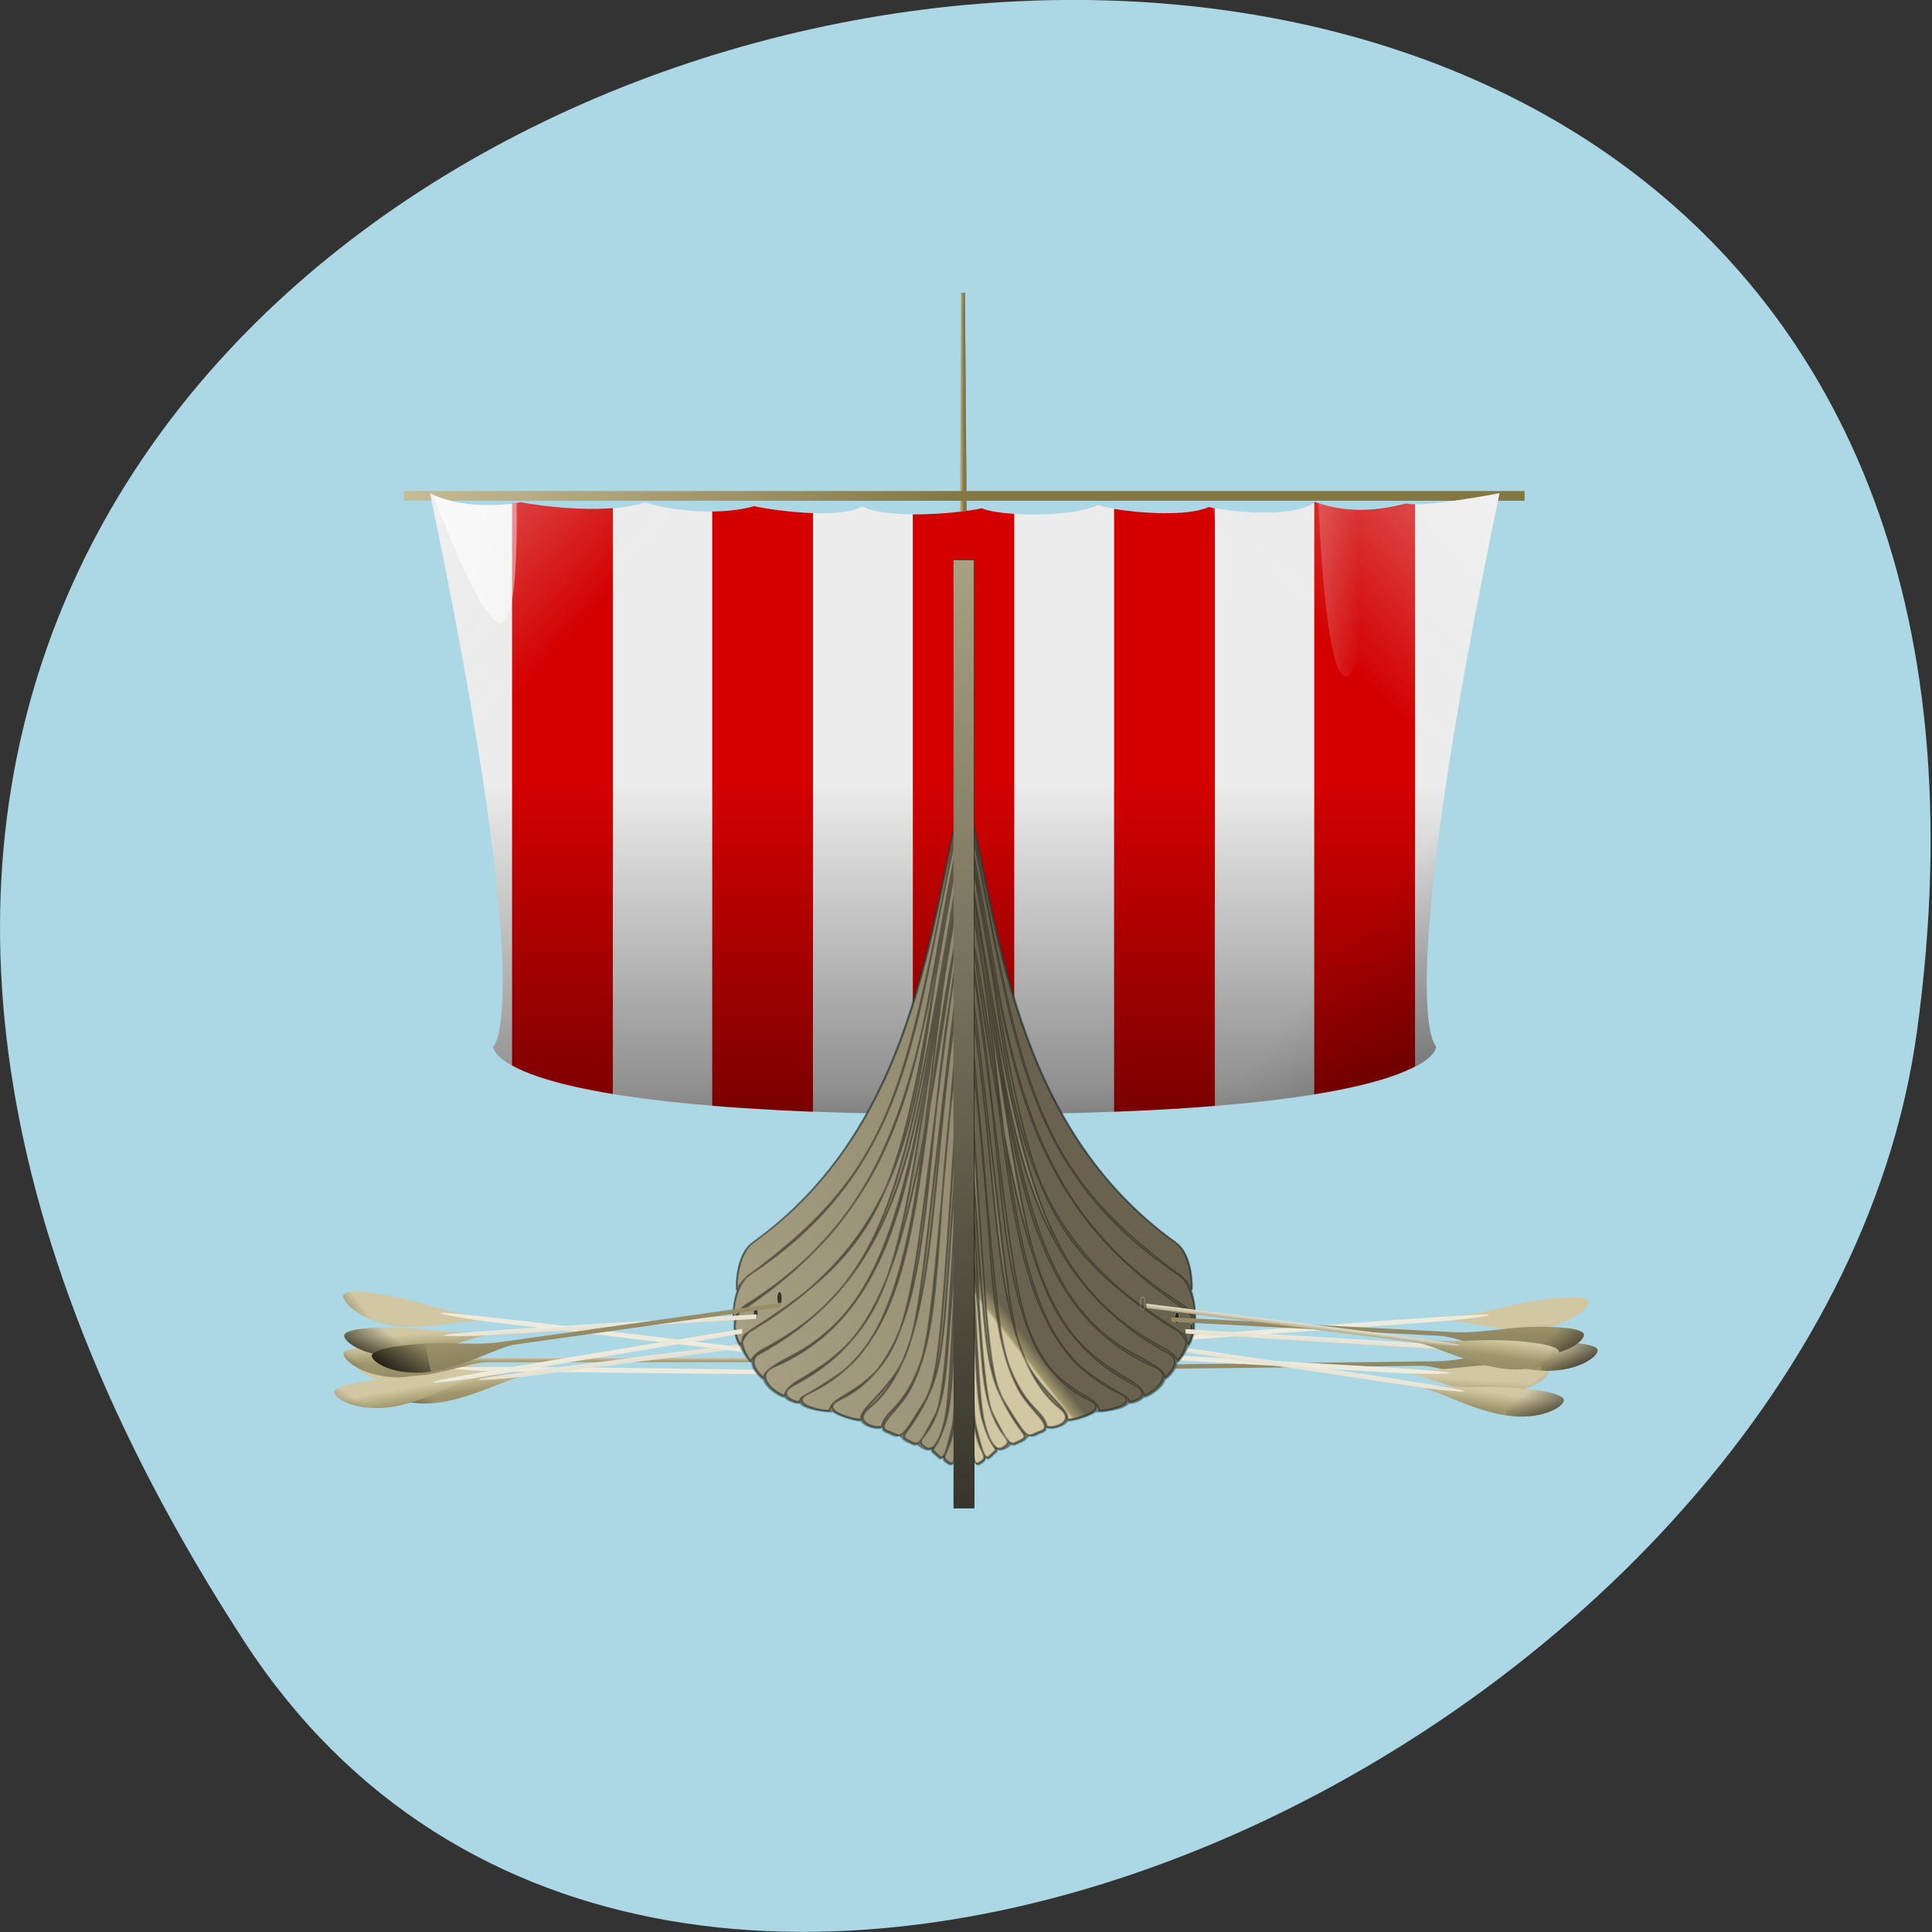 <svg xmlns="http://www.w3.org/2000/svg" viewBox="0 0 48 48" xmlns:xlink="http://www.w3.org/1999/xlink"><rect x="0" y="0" width="48" height="48" fill="#333333" stroke="none"/><defs><path id="1R" d="m 10.684 12.254 c 2.699 12.934 1.57 13.746 1.57 13.746 c 0 0 -0.145 1.684 11.715 1.688 c 11.859 -0.004 11.711 -1.688 11.711 -1.688 c 0 0 -1.125 -0.809 1.574 -13.746 c 0 0 -1.871 0.363 -2.285 0.254 c -0.492 0.121 -1.32 0.305 -2.281 -0.031 c -0.672 0.457 -2.414 0.188 -2.629 0.117 c -0.734 0.328 -2.605 0.055 -2.773 -0.051 c -0.629 0.309 -2.375 0.301 -2.879 0.082 c -0.602 0.141 -2.383 0.281 -2.984 -0.043 c -0.586 0.328 -2.117 0.105 -2.66 -0.004 c -1 0.273 -2.27 0.066 -2.742 -0.098 c -0.762 0.273 -2.191 0.16 -3.059 0.004 c -1.477 0.242 -2.277 -0.23 -2.277 -0.23"/><linearGradient id="t" gradientUnits="userSpaceOnUse" x1="-381.67" x2="-575" gradientTransform="matrix(0.047 0 0 0.046 39.07 90.54)" xlink:href="#8"/><linearGradient id="u" gradientUnits="userSpaceOnUse" x1="280.73" y1="608.49" x2="274.13" y2="609.86" gradientTransform="matrix(0.505 0 0 0.685 32.51 39.2)" xlink:href="#X"/><linearGradient id="i" gradientUnits="userSpaceOnUse" x1="17.83" x2="-106.68" gradientTransform="matrix(0.047 0 0 0.046 39.07 90.54)" xlink:href="#8"/><linearGradient id="w" gradientUnits="userSpaceOnUse" x1="236.43" y1="424.38" x2="168.26" y2="449.21" xlink:href="#v"/><linearGradient id="x" gradientUnits="userSpaceOnUse" y1="289.27" x2="0" y2="237.34" gradientTransform="matrix(0.046 -0.008 0.008 0.045 66.898 13.588)" xlink:href="#6"/><linearGradient id="10" gradientUnits="userSpaceOnUse" x1="273.16" y1="380.79" x2="377.15" y2="455.59" xlink:href="#6"/><linearGradient id="y" gradientUnits="userSpaceOnUse" y1="241.99" x2="0" y2="244.73" gradientTransform="matrix(0.046 -0.008 0.008 0.045 66.898 13.588)" xlink:href="#7"/><linearGradient id="z" gradientUnits="userSpaceOnUse" x1="-1316.73" y1="270.75" x2="-1293.91" y2="247.94" gradientTransform="matrix(0.046 -0.008 0.008 0.045 66.898 13.588)" xlink:href="#8"/><linearGradient id="s" gradientUnits="userSpaceOnUse" x1="-364.18" x2="-528.1" gradientTransform="matrix(0.047 0 0 0.046 39.07 90.54)" xlink:href="#8"/><linearGradient id="r" gradientUnits="userSpaceOnUse" x1="-283.92" x2="-466.26" gradientTransform="matrix(0.047 0 0 0.046 39.07 90.54)" xlink:href="#8"/><linearGradient id="1Q" gradientUnits="userSpaceOnUse" x1="-1316.73" y1="270.75" x2="-1293.91" y2="247.94" gradientTransform="matrix(-0.047 -0.006 -0.001 0.046 -22.418 14.724)" xlink:href="#8"/><linearGradient id="j" gradientUnits="userSpaceOnUse" x1="28.05" x2="-165.54" gradientTransform="matrix(0.047 0 0 0.046 39.07 90.54)" xlink:href="#8"/><linearGradient id="k" gradientUnits="userSpaceOnUse" x1="-8.959" x2="-217.51" gradientTransform="matrix(0.047 0 0 0.046 39.07 90.54)" xlink:href="#8"/><linearGradient id="m" gradientUnits="userSpaceOnUse" x1="-264.32" x2="-401.08" gradientTransform="matrix(0.047 0 0 0.046 39.07 90.54)" xlink:href="#8"/><linearGradient id="n" gradientUnits="userSpaceOnUse" x1="-165.53" x2="-347.46" gradientTransform="matrix(0.047 0 0 0.046 39.07 90.54)" xlink:href="#8"/><linearGradient id="q" gradientUnits="userSpaceOnUse" x1="-594.25" x2="-528.1" gradientTransform="matrix(0.047 0 0 0.046 39.07 90.54)" xlink:href="#W"/><linearGradient id="o" gradientUnits="userSpaceOnUse" x1="-652.44" x2="-578.23" gradientTransform="matrix(0.047 0 0 0.046 39.07 90.54)" xlink:href="#7"/><linearGradient id="p" gradientUnits="userSpaceOnUse" x1="-560.8" x2="-466.24" gradientTransform="matrix(0.047 0 0 0.046 39.07 90.54)" xlink:href="#W"/><linearGradient id="11" gradientUnits="userSpaceOnUse" y1="728.76" x2="0" y2="3.454"><stop stop-color="#000"/><stop offset="1" stop-color="#cfc6a1"/></linearGradient><linearGradient id="12" gradientUnits="userSpaceOnUse" x1="280.73" y1="608.49" x2="274.13" y2="609.86" xlink:href="#X"/><linearGradient id="1K" gradientUnits="userSpaceOnUse" x1="-1316.73" y1="270.75" x2="-1293.91" y2="247.94" gradientTransform="matrix(0.046 -0.006 0.007 0.046 68.36 14.169)" xlink:href="#8"/><linearGradient id="1I" gradientUnits="userSpaceOnUse" y1="289.27" x2="0" y2="237.34" gradientTransform="matrix(0.046 -0.006 0.007 0.046 68.36 14.169)" xlink:href="#6"/><linearGradient id="1J" gradientUnits="userSpaceOnUse" y1="241.99" x2="0" y2="244.73" gradientTransform="matrix(0.046 -0.006 0.007 0.046 68.36 14.169)" xlink:href="#7"/><linearGradient id="1L" gradientUnits="userSpaceOnUse" y1="289.27" x2="0" y2="237.34" gradientTransform="matrix(-0.047 -0.002 0.001 0.046 -22.21 18.866)" xlink:href="#6"/><linearGradient id="1M" gradientUnits="userSpaceOnUse" y1="241.99" x2="0" y2="244.73" gradientTransform="matrix(-0.047 -0.002 0.001 0.046 -22.21 18.866)" xlink:href="#7"/><linearGradient id="1P" gradientUnits="userSpaceOnUse" y1="241.99" x2="0" y2="244.73" gradientTransform="matrix(-0.047 -0.006 -0.001 0.046 -22.418 14.724)" xlink:href="#7"/><linearGradient id="1N" gradientUnits="userSpaceOnUse" x1="-1316.73" y1="270.75" x2="-1293.91" y2="247.94" gradientTransform="matrix(-0.047 -0.002 0.001 0.046 -22.21 18.866)" xlink:href="#8"/><linearGradient id="1O" gradientUnits="userSpaceOnUse" y1="289.27" x2="0" y2="237.34" gradientTransform="matrix(-0.047 -0.006 -0.001 0.046 -22.418 14.724)" xlink:href="#6"/><linearGradient id="1H" gradientUnits="userSpaceOnUse" x1="-1316.73" y1="270.75" x2="-1293.91" y2="247.94" gradientTransform="matrix(0.046 -0.003 0.003 0.046 69.05 18.34)" xlink:href="#8"/><linearGradient id="1G" gradientUnits="userSpaceOnUse" y1="241.99" x2="0" y2="244.73" gradientTransform="matrix(0.046 -0.003 0.003 0.046 69.05 18.34)" xlink:href="#7"/><linearGradient id="18" gradientUnits="userSpaceOnUse" y1="289.27" x2="0" y2="237.34" gradientTransform="matrix(-0.046 -0.003 -0.003 0.046 -20.798 18.704)" xlink:href="#6"/><linearGradient id="14" gradientUnits="userSpaceOnUse" x1="-329.99" y1="658.95" x2="-335.69" y2="660.14" xlink:href="#X"/><linearGradient id="16" gradientUnits="userSpaceOnUse" x1="280.73" y1="608.49" x2="274.13" y2="609.86" gradientTransform="matrix(0.662 0 0 0.898 -524.11 118.37)" xlink:href="#X"/><linearGradient id="19" gradientUnits="userSpaceOnUse" y1="241.99" x2="0" y2="244.73" gradientTransform="matrix(-0.046 -0.003 -0.003 0.046 -20.798 18.704)" xlink:href="#7"/><linearGradient id="1A" gradientUnits="userSpaceOnUse" x1="-1316.73" y1="270.75" x2="-1293.91" y2="247.94" gradientTransform="matrix(-0.046 -0.003 -0.003 0.046 -20.798 18.704)" xlink:href="#8"/><linearGradient id="1F" gradientUnits="userSpaceOnUse" y1="289.27" x2="0" y2="237.34" gradientTransform="matrix(0.046 -0.003 0.003 0.046 69.05 18.34)" xlink:href="#6"/><linearGradient id="1B" gradientUnits="userSpaceOnUse" x1="190.8" y1="445.4" x2="185.76" y2="446.45" xlink:href="#X"/><linearGradient id="1D" gradientUnits="userSpaceOnUse" x1="180.62" y1="451.65" x2="176.27" y2="452.55" xlink:href="#X"/><linearGradient id="l" gradientUnits="userSpaceOnUse" x1="-96.4" x2="-284.08" gradientTransform="matrix(0.047 0 0 0.046 39.07 90.54)" xlink:href="#8"/><linearGradient id="O" gradientUnits="userSpaceOnUse" y1="289.27" x2="0" y2="237.34" gradientTransform="matrix(0.046 -0.006 0.006 0.046 68.78 15.597)" xlink:href="#6"/><linearGradient id="I" gradientUnits="userSpaceOnUse" y1="289.27" x2="0" y2="237.34" gradientTransform="matrix(0.047 0 -0 0.046 70.21 23.378)" xlink:href="#6"/><linearGradient id="G" gradientUnits="userSpaceOnUse" y1="241.99" x2="0" y2="244.73" gradientTransform="matrix(-0.046 -0.007 -0.004 0.046 -21.266 14.644)" xlink:href="#7"/><linearGradient id="H" gradientUnits="userSpaceOnUse" x1="-1316.73" y1="270.75" x2="-1293.91" y2="247.94" gradientTransform="matrix(-0.046 -0.007 -0.004 0.046 -21.266 14.644)" xlink:href="#8"/><linearGradient id="J" gradientUnits="userSpaceOnUse" y1="241.99" x2="0" y2="244.73" gradientTransform="matrix(0.047 0 -0 0.046 70.21 23.378)" xlink:href="#7"/><linearGradient id="K" gradientUnits="userSpaceOnUse" x1="-1316.73" y1="270.75" x2="-1293.91" y2="247.94" gradientTransform="matrix(0.047 0 -0 0.046 70.21 23.378)" xlink:href="#8"/><linearGradient id="N" gradientUnits="userSpaceOnUse" x1="-1316.73" y1="270.75" x2="-1293.91" y2="247.94" gradientTransform="matrix(0.047 0 0 0.046 69.845 22.549)" xlink:href="#8"/><linearGradient id="L" gradientUnits="userSpaceOnUse" y1="289.27" x2="0" y2="237.34" gradientTransform="matrix(0.047 0 0 0.046 69.845 22.549)" xlink:href="#6"/><linearGradient id="M" gradientUnits="userSpaceOnUse" y1="241.99" x2="0" y2="244.73" gradientTransform="matrix(0.047 0 0 0.046 69.845 22.549)" xlink:href="#7"/><linearGradient id="F" gradientUnits="userSpaceOnUse" y1="289.27" x2="0" y2="237.34" gradientTransform="matrix(-0.046 -0.007 -0.004 0.046 -21.266 14.644)" xlink:href="#6"/><linearGradient id="E" gradientUnits="userSpaceOnUse" x1="-1316.73" y1="270.75" x2="-1293.91" y2="247.94" gradientTransform="matrix(-0.046 -0.003 -0.007 0.046 -20.287 19.529)" xlink:href="#8"/><linearGradient id="8" gradientUnits="userSpaceOnUse" x1="-1316.73" y1="270.75" x2="-1293.91" y2="247.94" gradientTransform="matrix(-0.047 0.003 -0 0.046 -22.12 25.835)"><stop stop-color="#000"/><stop offset="1" stop-color="#000" stop-opacity="0"/></linearGradient><linearGradient id="6" gradientUnits="userSpaceOnUse" y1="289.27" x2="0" y2="237.34" gradientTransform="matrix(-0.047 0.003 -0 0.046 -22.12 25.835)"><stop stop-color="#68624e"/><stop offset="0.821" stop-color="#9f956b"/><stop offset="1" stop-color="#d1c8a3"/></linearGradient><linearGradient id="7" gradientUnits="userSpaceOnUse" y1="241.99" x2="0" y2="244.73" gradientTransform="matrix(-0.047 0.003 -0 0.046 -22.12 25.835)"><stop stop-color="#fff" stop-opacity="0.62"/><stop offset="1" stop-color="#fff" stop-opacity="0"/></linearGradient><linearGradient id="9" gradientUnits="userSpaceOnUse" y1="289.27" x2="0" y2="237.34" gradientTransform="matrix(-0.046 0.001 -0.003 0.046 -21.641 23.3)" xlink:href="#6"/><linearGradient id="A" gradientUnits="userSpaceOnUse" y1="241.99" x2="0" y2="244.73" gradientTransform="matrix(-0.046 0.001 -0.003 0.046 -21.641 23.3)" xlink:href="#7"/><linearGradient id="D" gradientUnits="userSpaceOnUse" y1="241.99" x2="0" y2="244.73" gradientTransform="matrix(-0.046 -0.003 -0.007 0.046 -20.287 19.529)" xlink:href="#7"/><linearGradient id="B" gradientUnits="userSpaceOnUse" x1="-1316.73" y1="270.75" x2="-1293.91" y2="247.94" gradientTransform="matrix(-0.046 0.001 -0.003 0.046 -21.641 23.3)" xlink:href="#8"/><linearGradient id="C" gradientUnits="userSpaceOnUse" y1="289.27" x2="0" y2="237.34" gradientTransform="matrix(-0.046 -0.003 -0.007 0.046 -20.287 19.529)" xlink:href="#6"/><linearGradient id="h" gradientUnits="userSpaceOnUse" x1="-416.44" x2="-347.46" gradientTransform="matrix(0.047 0 0 0.046 39.07 90.54)" xlink:href="#W"/><linearGradient id="X" gradientUnits="userSpaceOnUse" y1="-1719.56" x2="0" y2="-1575.55" gradientTransform="matrix(0.058 0 0 0.074 136.45 146.72)"><stop stop-color="#000" stop-opacity="0"/><stop offset="0.714" stop-color="#000" stop-opacity="0.392"/><stop offset="1" stop-color="#000" stop-opacity="0.671"/></linearGradient><linearGradient id="a" gradientUnits="userSpaceOnUse" x1="-120.98" x2="-64.85" gradientTransform="matrix(0.047 0 0 0.046 39.07 90.54)" xlink:href="#W"/><linearGradient id="Y" gradientUnits="userSpaceOnUse" x1="-1782.61" y1="-1668.45" x2="-1670.56" y2="-1556.41" gradientTransform="matrix(0.057 0 0 0.073 135.08 145.18)" xlink:href="#X"/><linearGradient id="Z" gradientUnits="userSpaceOnUse" x1="-1672.43" y1="-1834.42" x2="-1752.7" y2="-1735.34" gradientTransform="matrix(-0.053 0 0 0.069 -80.41 137.37)" xlink:href="#W"/><linearGradient id="b" gradientUnits="userSpaceOnUse" x1="-168.94" y1="-1646.76" x2="-112.45" y2="-1647.79" gradientTransform="matrix(0.047 0 0 0.046 39.07 90.54)" xlink:href="#W"/><linearGradient id="g" gradientUnits="userSpaceOnUse" x1="86.89" x2="-64.858" gradientTransform="matrix(0.047 0 0 0.046 39.07 90.54)" xlink:href="#8"/><linearGradient id="c" gradientUnits="userSpaceOnUse" x1="-264.5" y1="-1652.4" x2="-158.35" y2="-1653.43" gradientTransform="matrix(0.047 0 0 0.046 39.07 90.54)" xlink:href="#W"/><linearGradient id="f" gradientUnits="userSpaceOnUse" x1="-517.95" x2="-401.95" gradientTransform="matrix(0.047 0 0 0.046 39.07 90.54)" xlink:href="#W"/><linearGradient id="d" gradientUnits="userSpaceOnUse" x1="-307.59" x2="-214.79" gradientTransform="matrix(0.047 0 0 0.046 39.07 90.54)" xlink:href="#W"/><linearGradient id="e" gradientUnits="userSpaceOnUse" x1="-339.47" x2="-284.08" gradientTransform="matrix(0.047 0 0 0.046 39.07 90.54)" xlink:href="#W"/><linearGradient id="W" gradientUnits="userSpaceOnUse" x1="-1672.43" y1="-1834.42" x2="-1752.7" y2="-1735.34" gradientTransform="matrix(0.056 0 0 0.072 133.17 143.03)"><stop stop-color="#fff" stop-opacity="0.627"/><stop offset="1" stop-color="#e5e5e5" stop-opacity="0"/></linearGradient><linearGradient id="T" gradientUnits="userSpaceOnUse" x1="-1316.73" y1="270.75" x2="-1293.91" y2="247.94" gradientTransform="matrix(0.046 0.005 -0.006 0.046 70.74 28.43)" xlink:href="#8"/><linearGradient id="R" gradientUnits="userSpaceOnUse" y1="289.27" x2="0" y2="237.34" gradientTransform="matrix(0.046 0.005 -0.006 0.046 70.74 28.43)" xlink:href="#6"/><linearGradient id="P" gradientUnits="userSpaceOnUse" y1="241.99" x2="0" y2="244.73" gradientTransform="matrix(0.046 -0.006 0.006 0.046 68.78 15.597)" xlink:href="#7"/><linearGradient id="Q" gradientUnits="userSpaceOnUse" x1="-1316.73" y1="270.75" x2="-1293.91" y2="247.94" gradientTransform="matrix(0.046 -0.006 0.006 0.046 68.78 15.597)" xlink:href="#8"/><linearGradient id="S" gradientUnits="userSpaceOnUse" y1="241.99" x2="0" y2="244.73" gradientTransform="matrix(0.046 0.005 -0.006 0.046 70.74 28.43)" xlink:href="#7"/><linearGradient id="U" gradientUnits="userSpaceOnUse" x1="262.47" x2="260.66"><stop stop-color="#857742"/><stop offset="1" stop-color="#cfc6a1"/></linearGradient><linearGradient id="V" gradientUnits="userSpaceOnUse" y1="116.1" x2="0" y2="111.98" gradientTransform="matrix(0.061 0 0 0.06 7.933 5.438)" xlink:href="#U"/><radialGradient id="13" gradientUnits="userSpaceOnUse" cx="275.14" cy="611.73" r="1.39" gradientTransform="matrix(8.207 -1.895 2.027 8.78 -3224.54 -4232.65)" xlink:href="#v"/><radialGradient id="v" gradientUnits="userSpaceOnUse" cx="275.14" cy="611.73" r="1.39" gradientTransform="matrix(4.144 -1.299 1.024 6.016 -1595.6 -2860.91)"><stop stop-color="#928b70"/><stop offset="0.679" stop-color="#b5ad8f"/><stop offset="1" stop-color="#e8e4d1"/></radialGradient><radialGradient id="15" gradientUnits="userSpaceOnUse" cx="275.14" cy="611.73" r="1.39" gradientTransform="matrix(7.077 -1.634 1.748 7.571 -3352.73 -3515.76)" xlink:href="#v"/><radialGradient id="17" gradientUnits="userSpaceOnUse" cx="275.14" cy="611.73" r="1.39" gradientTransform="matrix(5.431 -1.702 1.342 7.884 -2658.01 -3682.67)" xlink:href="#v"/><radialGradient id="1E" gradientUnits="userSpaceOnUse" cx="275.14" cy="611.73" r="1.39" gradientTransform="matrix(5.4 -1.247 1.334 5.777 -2125.67 -2733.56)" xlink:href="#v"/><radialGradient id="1C" gradientUnits="userSpaceOnUse" cx="275.14" cy="611.73" r="1.39" gradientTransform="matrix(6.262 -1.446 1.547 6.699 -2483.64 -3248.28)" xlink:href="#v"/></defs><path d="m 6.066 40.777 c -27.453 -42.26 47.531 -58.61 41.559 -15.14 c -2.438 17.727 -31.06 31.3 -41.559 15.14" fill="#acd7e5"/><g fill-rule="evenodd"><path d="m 29.16 33.2 c 0 0 7.086 -0.52 7.086 -0.52 c 0.602 -0.043 1.195 -0.254 1.863 -0.359 c 0.668 -0.105 1.375 -0.152 1.367 0.027 c -0.008 0.176 -0.543 0.617 -1.398 0.68 c -0.848 0.063 -1.758 -0.246 -2.203 -0.211 c -0.445 0.031 -6.695 0.492 -6.695 0.492" fill="url(#6)"/><path d="m 36.25 32.688 c 1.68 -0.098 0.074 0.102 -0.371 0.133 c -0.445 0.035 -6.695 0.492 -6.695 0.492 l -0.02 -0.105 c 0 0 5.41 -0.426 7.086 -0.52" fill="url(#7)"/><path d="m 38.11 32.32 c 0.668 -0.105 1.375 -0.152 1.367 0.027 c -0.008 0.176 -0.543 0.617 -1.398 0.68" fill="url(#8)"/><path d="m 28.637 33.902 c 0 0 7.04 -0.082 7.04 -0.082 c 0.598 -0.008 1.191 -0.184 1.859 -0.246 c 0.668 -0.066 1.371 -0.07 1.352 0.109 c -0.016 0.176 -0.57 0.59 -1.422 0.602 c -0.844 0.008 -1.727 -0.359 -2.168 -0.352 c -0.441 0.004 -6.652 0.078 -6.652 0.078" fill="url(#9)"/><path d="m 35.684 33.82 c 1.664 0.008 0.063 0.109 -0.379 0.113 c -0.441 0.008 -6.652 0.082 -6.652 0.082 l -0.008 -0.109 c 0 0 5.371 -0.094 7.04 -0.086" fill="url(#A)"/><path d="m 37.535 33.574 c 0.668 -0.066 1.371 -0.07 1.352 0.109 c -0.016 0.176 -0.57 0.59 -1.422 0.602" fill="url(#B)"/><path d="m 28.316 33.629 c 0 0 6.961 0.395 6.961 0.395 c 0.594 0.035 1.199 -0.102 1.863 -0.117 c 0.668 -0.02 1.363 0.023 1.328 0.199 c -0.035 0.18 -0.625 0.555 -1.469 0.508 c -0.832 -0.047 -1.668 -0.477 -2.105 -0.5 c -0.438 -0.027 -6.578 -0.375 -6.578 -0.375" fill="url(#C)"/><path d="m 35.29 34.03 c 1.645 0.121 0.055 0.113 -0.383 0.09 c -0.438 -0.027 -6.578 -0.375 -6.578 -0.375 v -0.113 c 0 0 5.316 0.277 6.961 0.398" fill="url(#D)"/><path d="m 37.14 33.902 c 0.668 -0.016 1.363 0.027 1.328 0.203 c -0.035 0.18 -0.625 0.555 -1.469 0.508" fill="url(#E)"/><path d="m 28.613 33.36 c 0 0 7.03 1.051 7.03 1.051 c 0.598 0.09 1.195 0.016 1.863 0.059 c 0.668 0.043 1.371 0.152 1.348 0.328 c -0.023 0.176 -0.59 0.496 -1.438 0.367 c -0.844 -0.125 -1.711 -0.633 -2.152 -0.699 c -0.441 -0.066 -6.641 -0.996 -6.641 -0.996" fill="url(#F)"/><path d="m 35.648 34.414 c 1.66 0.277 0.063 0.121 -0.379 0.055 c -0.441 -0.066 -6.641 -0.996 -6.641 -0.996 l -0.008 -0.109 c 0 0 5.367 0.777 7.03 1.051" fill="url(#G)"/><path d="m 37.504 34.469 c 0.668 0.043 1.371 0.152 1.348 0.328 c -0.023 0.172 -0.59 0.496 -1.438 0.367" fill="url(#H)"/><path d="m 19.05 34.03 c 0 0 -7.05 -0.074 -7.05 -0.074 c -0.602 -0.004 -1.188 -0.18 -1.852 -0.242 c -0.664 -0.063 -1.367 -0.066 -1.363 0.113 c 0.004 0.176 0.531 0.586 1.387 0.598 c 0.844 0.008 1.754 -0.359 2.195 -0.355 c 0.445 0.004 6.664 0.07 6.664 0.07" fill="url(#I)"/><path d="m 11.992 33.961 c -1.672 0.008 -0.074 0.109 0.367 0.113 c 0.445 0.004 6.664 0.07 6.664 0.07 l 0.02 -0.109 c 0 0 -5.383 -0.086 -7.05 -0.074" fill="url(#J)"/><path d="m 10.148 33.715 c -0.664 -0.063 -1.367 -0.066 -1.363 0.113 c 0.004 0.176 0.531 0.586 1.387 0.598" fill="url(#K)"/><path d="m 18.797 33.734 c 0 0 -7.05 0 -7.05 0 c -0.598 0 -1.184 -0.164 -1.848 -0.223 c -0.668 -0.055 -1.371 -0.051 -1.363 0.129 c 0.004 0.176 0.539 0.582 1.391 0.582 c 0.844 0 1.75 -0.379 2.195 -0.379 c 0.441 0 6.66 0 6.66 0" fill="url(#L)"/><path d="m 11.738 33.738 c -1.672 0.027 -0.074 0.109 0.371 0.109 c 0.441 0 6.66 0 6.66 0 l 0.02 -0.109 c 0 0 -5.383 -0.027 -7.05 0" fill="url(#M)"/><path d="m 9.895 33.512 c -0.668 -0.055 -1.371 -0.051 -1.363 0.129 c 0.008 0.176 0.539 0.582 1.391 0.582" fill="url(#N)"/><path d="m 19.629 33.23 c 0 0 -6.992 0.902 -6.992 0.902 c -0.594 0.078 -1.199 -0.012 -1.867 0.016 c -0.664 0.031 -1.363 0.125 -1.332 0.301 c 0.027 0.176 0.609 0.508 1.453 0.398 c 0.84 -0.105 1.688 -0.598 2.129 -0.652 c 0.438 -0.059 6.605 -0.855 6.605 -0.855" fill="url(#O)"/><path d="m 12.629 34.14 c -1.652 0.242 -0.055 0.117 0.383 0.063 c 0.438 -0.059 6.605 -0.855 6.605 -0.855 l 0.004 -0.109 c 0 0 -5.34 0.66 -6.992 0.902" fill="url(#P)"/><path d="m 10.773 34.15 c -0.668 0.031 -1.367 0.125 -1.336 0.301 c 0.027 0.176 0.609 0.508 1.453 0.398" fill="url(#Q)"/><path d="m 18.707 33.504 c 0 0 -7 -0.832 -7 -0.832 c -0.594 -0.07 -1.156 -0.305 -1.813 -0.438 c -0.652 -0.137 -1.352 -0.215 -1.367 -0.039 c -0.016 0.18 0.465 0.645 1.313 0.746 c 0.836 0.098 1.785 -0.168 2.223 -0.117 c 0.441 0.055 6.613 0.789 6.613 0.789" fill="url(#R)"/><path d="m 11.699 32.676 c -1.66 -0.172 -0.086 0.098 0.355 0.152 c 0.441 0.051 6.613 0.785 6.613 0.785 l 0.031 -0.105 c 0 0 -5.34 -0.664 -7 -0.832" fill="url(#S)"/><path d="m 9.898 32.23 c -0.656 -0.137 -1.355 -0.215 -1.371 -0.039 c -0.016 0.18 0.465 0.645 1.313 0.742" fill="url(#T)"/></g><path d="m 261.37 30.674 h 1.536 l 2.879 378.12 h -6.59" transform="matrix(0.061 0 0 0.06 7.933 5.438)" fill="url(#U)" stroke="#004454" stroke-width="0.084"/><path d="m 37.879 12.199 v 0.242 h -27.844 v -0.242" fill="url(#V)"/><path d="m 23.969 27.688 c 11.859 -0.004 11.711 -1.688 11.711 -1.688 c 0 0 -1.125 -0.809 1.574 -13.746 c 0 0 -1.875 0.363 -2.285 0.254 c -0.492 0.125 -1.32 0.305 -2.281 -0.031 c -0.672 0.457 -2.414 0.188 -2.629 0.117 c -0.734 0.328 -2.605 0.055 -2.773 -0.051 c -0.629 0.309 -2.375 0.301 -2.879 0.082 c -0.602 0.141 -2.383 0.277 -2.984 -0.043 c -0.586 0.328 -2.117 0.105 -2.66 -0.008 c -1 0.277 -2.27 0.07 -2.742 -0.094 c -0.762 0.273 -2.191 0.16 -3.059 0.004 c -1.477 0.242 -2.277 -0.23 -2.277 -0.23 c 2.699 12.938 1.57 13.746 1.57 13.746 c 0 0 -0.145 1.684 11.715 1.688" fill="#ececec"/><path d="m 32.672 12.473 c -0.008 0.004 -0.012 0.008 -0.02 0.012 v 14.703 c 1.352 -0.219 2.094 -0.477 2.504 -0.695 v -13.965 c -0.086 0 -0.156 -0.008 -0.207 -0.02 c -0.488 0.121 -1.32 0.305 -2.277 -0.035 m -19.727 0.008 c -0.078 0.012 -0.152 0.023 -0.223 0.031 v 13.957 c 0.395 0.223 1.133 0.484 2.504 0.711 v -14.555 c -0.75 0.059 -1.66 -0.031 -2.281 -0.145 m 5.797 0.094 c -0.332 0.094 -0.691 0.129 -1.047 0.133 v 14.766 c 0.469 0.039 0.977 0.07 1.527 0.102 c 0.133 0.008 0.266 0.012 0.402 0.02 c 0.137 0.008 0.273 0.012 0.418 0.02 c 0.051 0 0.105 0.004 0.156 0.004 v -14.871 c -0.57 -0.02 -1.16 -0.109 -1.457 -0.172 m 11.297 0.02 c -0.547 0.242 -1.727 0.152 -2.359 0.047 v 14.977 c 0.941 -0.035 1.773 -0.082 2.504 -0.145 v -14.848 c -0.066 -0.012 -0.117 -0.023 -0.145 -0.031 m -5.648 0.031 c -0.34 0.078 -1.047 0.156 -1.711 0.152 v 14.902 c 0.41 0.004 0.832 0.004 1.27 0.004 c 0.434 0 0.848 0 1.25 -0.004 v -14.914 c -0.348 -0.023 -0.645 -0.07 -0.809 -0.141" fill="#d40000"/><use fill="url(#W)" xlink:href="#1R"/><use fill="url(#X)" xlink:href="#1R"/><use fill="url(#Y)" xlink:href="#1R"/><use fill="url(#Z)" xlink:href="#1R"/><g fill-rule="evenodd"><path d="m 37.06 12.285 c -0.379 0.07 -1.531 0.273 -2 0.238 c -0.023 0.828 -0.051 3.32 0.363 3.32 c 0.465 0 1.555 -3.313 1.637 -3.559" fill="url(#a)"/><path d="m 32.758 12.504 c 0.016 0.391 0.176 4.301 0.676 4.301 c 0.48 0 1.332 -3.781 1.441 -4.277 c -0.484 0.117 -1.242 0.258 -2.117 -0.023" fill="url(#b)"/><path d="m 32.594 12.523 c -0.656 0.355 -2.059 0.18 -2.461 0.094 c 0.043 0.277 0.551 3.586 1.141 3.555 c 0.555 -0.027 1.223 -3.191 1.32 -3.648" fill="url(#c)"/><path d="m 27.355 12.574 c 0.023 0.129 0.672 3.91 1.309 3.91 c 0.598 0 1.23 -3.48 1.297 -3.859 c -0.707 0.25 -2.211 0.059 -2.605 -0.051" fill="url(#d)"/><path d="m 27.15 12.59 c -0.648 0.238 -2.035 0.238 -2.625 0.078 c 0.121 0.676 0.719 3.789 1.309 3.789 c 0.605 0 1.254 -3.52 1.316 -3.867" fill="url(#e)"/><path d="m 18.824 12.594 c 0 0 0.629 4.402 1.238 4.402 c 0.582 0 1.203 -4.172 1.23 -4.367 c -0.609 0.238 -1.867 0.074 -2.441 -0.035" fill="url(#f)"/><path d="m 37.06 12.285 c -0.379 0.07 -1.531 0.273 -2 0.238 c -0.023 0.828 -0.051 3.32 0.363 3.32 c 0.465 0 1.555 -3.313 1.637 -3.559" fill="url(#g)"/><path d="m 21.52 12.629 c 0.07 0.375 0.727 3.688 1.375 3.688 c 0.617 0 1.27 -3.195 1.363 -3.664 c -0.656 0.121 -2.102 0.219 -2.738 -0.023" fill="url(#h)"/><path d="m 32.758 12.504 c 0.016 0.391 0.176 4.301 0.676 4.301 c 0.48 0 1.332 -3.781 1.441 -4.277 c -0.484 0.117 -1.242 0.258 -2.117 -0.023" fill="url(#i)"/><path d="m 32.594 12.523 c -0.656 0.355 -2.059 0.18 -2.461 0.094 c 0.043 0.277 0.551 3.586 1.141 3.555 c 0.555 -0.027 1.223 -3.191 1.32 -3.648" fill="url(#j)"/><path d="m 27.355 12.574 c 0.023 0.129 0.672 3.91 1.309 3.91 c 0.598 0 1.23 -3.48 1.297 -3.859 c -0.707 0.25 -2.211 0.059 -2.605 -0.051" fill="url(#k)"/><path d="m 27.15 12.59 c -0.648 0.238 -2.035 0.238 -2.625 0.078 c 0.121 0.676 0.719 3.789 1.309 3.789 c 0.605 0 1.254 -3.52 1.316 -3.867" fill="url(#l)"/><path d="m 18.824 12.594 c 0 0 0.629 4.402 1.238 4.402 c 0.582 0 1.203 -4.172 1.23 -4.367 c -0.609 0.238 -1.867 0.074 -2.441 -0.035" fill="url(#m)"/><path d="m 21.52 12.629 c 0.07 0.375 0.727 3.688 1.375 3.688 c 0.617 0 1.27 -3.195 1.363 -3.664 c -0.656 0.121 -2.102 0.219 -2.738 -0.023" fill="url(#n)"/><path d="m 10.766 12.301 c 0.418 1.109 1.254 3.176 1.672 3.176 c 0.379 0 0.414 -1.84 0.398 -2.98 c -1.113 0.16 -1.824 -0.086 -2.07 -0.195" fill="url(#o)"/><path d="m 16.04 12.492 c 0.055 0.465 0.523 4.332 1.141 4.355 c 0.602 0.023 1.391 -3.773 1.488 -4.254 c -0.961 0.238 -2.145 0.055 -2.629 -0.102" fill="url(#p)"/><path d="m 13.09 12.508 c 0.105 0.543 0.75 3.754 1.387 3.754 c 0.609 0 1.258 -3.121 1.379 -3.738 c -0.746 0.203 -1.949 0.117 -2.766 -0.016" fill="url(#q)"/><path d="m 16.04 12.492 c 0.055 0.465 0.523 4.332 1.141 4.355 c 0.602 0.023 1.391 -3.773 1.488 -4.254 c -0.961 0.238 -2.145 0.055 -2.629 -0.102" fill="url(#r)"/><path d="m 13.09 12.508 c 0.105 0.543 0.75 3.754 1.387 3.754 c 0.609 0 1.258 -3.121 1.379 -3.738 c -0.746 0.203 -1.949 0.117 -2.766 -0.016" fill="url(#s)"/><path d="m 10.766 12.301 c 0.418 1.109 1.254 3.176 1.672 3.176 c 0.379 0 0.414 -1.84 0.398 -2.98 c -1.113 0.16 -1.824 -0.086 -2.07 -0.195" fill="url(#t)"/></g><path d="m 172.69 457.46 c 0 1.359 -0.256 2.394 -0.64 2.394 c -0.384 0 -0.64 -1.035 -0.64 -2.394 c 0 -1.294 0.256 -2.33 0.64 -2.33 c 0.384 0 0.64 1.035 0.64 2.33" transform="matrix(0.061 0 0 0.06 7.933 5.438)" fill="url(#u)" stroke="url(#v)" stroke-width="0.118" id="0"/><g stroke-opacity="0.369" fill-rule="evenodd" stroke-width="0.763" transform="matrix(0.061 0 0 0.06 7.933 5.438)"><path d="m 258.55 511.63 c -0.32 3.559 -0.576 5.371 -3.01 3.495 c -1.152 -0.841 -1.472 -1.23 -1.408 -2.394 c -0.704 0.647 -1.28 0.906 -1.919 0.259 c -2.687 -2.589 -3.263 -2.524 -2.687 -3.624 c -2.303 1.165 -5.118 -1.1 -5.886 -2.01 c -1.088 0.712 -2.175 0 -3.903 -0.841 c -1.216 -0.388 -2.495 -1.683 -3.391 -2.847 c -1.919 0.971 -2.943 -0.324 -5.05 -1.035 c -1.855 -0.582 -2.175 -1.618 -1.791 -2.589 c -0.512 1.683 -7.358 0.388 -8.893 -2.459 c -0.256 0.582 -8.126 -1.294 -11.58 -3.818 c -0.512 0.582 -11.772 -0.647 -13.308 -3.559 c -0.576 0.582 -4.735 -0.453 -6.206 -2.459 c -0.576 0.647 -7.486 -3.171 -8.573 -7.248 c -0.32 0.129 -4.671 -3.559 -4.671 -6.924 c -0.32 0.129 -3.647 -3.43 -4.735 -6.86 c -0.64 0.065 -3.01 -5.05 -2.367 -10.16 c -0.576 -0.065 -0.768 -6.73 1.088 -12.749 c -0.448 -0.065 -0.96 -14.302 6.01 -19.414 c 66.988 -48.859 71.978 -132.79 85.8 -187.48" fill="#847e66" stroke="#004454"/><path d="m 262.52 236.34 c -13.82 54.683 -18.746 138.62 -85.8 187.48 c -6.974 5.112 -6.846 19.738 -6.59 19.414 c 0.512 -0.777 2.495 -4.01 4.735 -5.695 c 61.805 -46.08 63.917 -78.63 87.65 -201.2 m 0.512 2.589 c -21.11 85.49 -16.699 150.4 -87.53 198.09 c -7.166 4.789 -7.04 18.961 -6.782 18.638 c 0.512 -0.777 2.367 -4.142 4.735 -5.695 c 66.732 -42.517 71.21 -103.28 89.57 -211.03 m 0.448 4.918 c -21.11 85.49 -12.22 154.15 -90.53 207.47 c -7.166 4.854 -1.663 15.01 -1.408 14.69 c 0.512 -0.777 2.367 -4.659 4.735 -6.148 c 66.732 -42.582 59.44 -68.34 87.21 -216.01 m 0.256 6.083 c -25.336 92.48 -5.758 161.66 -89.64 211.48 c -4.799 2.847 1.472 11.713 1.663 11.39 c 1.919 -3.365 5.118 -4.789 7.614 -6.148 c 52.592 -29.38 57.01 -77.915 80.3 -216.73 m 0.704 6.989 c -23.289 98.56 -14.01 189.68 -78.952 218.28 c -10.301 4.53 3.839 12.878 4.095 11.907 c 1.152 -4.595 6.782 -6.148 15.419 -12.296 c 37.557 -26.662 32.31 -70.67 59.44 -217.89 m -0.512 -2.977 c -21.306 98.43 -12.924 176.22 -84.58 215.95 c -6.142 3.365 1.791 10.29 1.791 9.901 c 0.064 -2.2 2.239 -4.142 11.58 -9.125 c 43.571 -23.362 48.753 -75.13 71.21 -216.73 m 0.64 6.795 c -22.713 163.21 -29.687 199.06 -70.12 221.58 c -10.173 4.918 1.152 8.283 1.28 7.248 c 0.384 -2.394 2.175 -1.424 15.739 -11 c 39.924 -28.02 31.99 -135.19 53.17 -217.83 m -1.6 20.32 c -23.417 102.25 -11.07 179.84 -63.34 205.14 c -10.173 4.854 7.934 8.089 8.19 7.05 c 1.088 -4.53 5.694 -4.854 14.01 -11.454 c 23.929 -19.09 19.386 -52.22 41.14 -200.74 m 0 11.07 c -21.242 93.06 -6.91 175.63 -50.992 196.79 c -10.173 4.918 8.957 9.06 8.701 8.02 c -0.704 -3.236 6.718 -8.607 12.924 -17.214 c 13.05 -17.99 10.237 -39.09 29.367 -187.61 m -0.896 19.738 c -15.04 81.35 -7.87 155.64 -38.13 180.55 c -7.806 6.471 4.863 9.06 5.246 7.313 c 1.024 -5.177 6.846 -7.119 11.964 -17.279 c 8.445 -16.502 7.422 -23.879 20.922 -170.59 m -0.256 20.967 c -12.732 79.34 -6.142 122.76 -21.18 151.82 c -4.607 8.995 -14.907 15.337 -8.893 17.408 c 5.758 2.01 4.095 5.05 13.884 -10.872 c 7.55 -12.166 7.422 -25.11 16.187 -158.35 m -1.152 46.14 c -6.01 59.41 -4.287 89.82 -12.22 107.3 c -8.317 18.314 -13.308 17.214 -8.253 19.673 c 3.903 1.941 3.647 3.106 10.813 -10.807 c 3.711 -7.313 5.374 -34.751 9.661 -116.16 m -0.64 36.887 c -4.863 57.725 -4.223 63.55 -7.294 74.81 c -4.223 15.337 -11.325 14.625 -5.566 18.18 c 2.815 1.747 5.502 -2.912 7.23 -9.772 c 2.239 -8.866 2.687 -24.2 5.63 -83.22 m -1.024 37.728 c -1.088 19.997 -1.472 36.628 -3.903 44.588 c -4.543 15.208 -7.678 9.125 -2.431 14.302 c 2.047 2.01 3.455 -5.177 5.118 -12.04 c 1.727 -6.989 1.152 -24.527 1.216 -46.853 m 0.064 42.517 c 0 0 -0.768 7.83 -2.879 12.554 c -1.855 4.271 -2.175 4.465 -0.192 5.954 c 2.431 1.812 2.687 0 3.01 -3.559 c 0.576 -6.989 0.064 -14.949 0.064 -14.949" fill="url(#w)" stroke="#000"/></g><use xlink:href="#0"/><g fill-rule="evenodd"><path d="m 18.441 33.01 c 0 0 -6.953 1.16 -6.953 1.16 c -0.59 0.098 -1.195 0.031 -1.863 0.086 c -0.664 0.055 -1.359 0.176 -1.32 0.348 c 0.035 0.172 0.629 0.484 1.469 0.344 c 0.832 -0.137 1.664 -0.656 2.102 -0.73 c 0.438 -0.074 6.566 -1.094 6.566 -1.094" fill="url(#x)"/><path d="m 11.48 34.18 c -1.641 0.301 -0.051 0.121 0.387 0.047 c 0.438 -0.074 6.57 -1.094 6.57 -1.094 l -0.004 -0.113 c 0 0 -5.309 0.859 -6.953 1.16" fill="url(#y)"/><path d="m 9.625 34.26 c -0.664 0.055 -1.359 0.172 -1.32 0.348 c 0.035 0.172 0.629 0.484 1.469 0.344" fill="url(#z)"/><g stroke-opacity="0.369" stroke-width="0.763" transform="matrix(0.061 0 0 0.06 7.933 5.438)"><path d="m 266.87 511.63 c 0.32 3.559 0.576 5.371 3.01 3.495 c 1.088 -0.841 1.472 -1.23 1.408 -2.394 c 0.704 0.647 1.28 0.906 1.919 0.259 c 2.623 -2.589 3.263 -2.524 2.687 -3.624 c 2.303 1.165 5.05 -1.1 5.822 -2.01 c 1.152 0.712 2.239 0 3.903 -0.841 c 1.28 -0.388 2.559 -1.683 3.455 -2.847 c 1.855 0.971 2.879 -0.324 4.99 -1.035 c 1.855 -0.582 2.175 -1.618 1.855 -2.589 c 0.512 1.683 7.358 0.388 8.893 -2.459 c 0.192 0.582 8.06 -1.294 11.516 -3.818 c 0.576 0.582 11.772 -0.647 13.372 -3.559 c 0.512 0.582 4.735 -0.453 6.142 -2.459 c 0.64 0.647 7.486 -3.171 8.573 -7.248 c 0.384 0.129 4.671 -3.559 4.735 -6.924 c 0.32 0.129 3.583 -3.43 4.671 -6.86 c 0.64 0.065 3.071 -5.05 2.431 -10.16 c 0.512 -0.065 0.768 -6.73 -1.088 -12.749 c 0.384 -0.065 0.96 -14.302 -6.01 -19.414 c -67.05 -48.859 -72.04 -132.79 -85.86 -187.48" fill="#847e66" stroke="#004454"/><path d="m 262.9 236.34 c 13.756 54.683 18.746 138.62 85.8 187.48 c 6.974 5.112 6.782 19.738 6.59 19.414 c -0.512 -0.777 -2.495 -4.01 -4.799 -5.695 c -61.741 -46.08 -63.853 -78.63 -87.59 -201.2 m -0.512 2.589 c 21.11 85.49 16.699 150.4 87.46 198.09 c 7.166 4.789 7.04 18.961 6.846 18.638 c -0.512 -0.777 -2.367 -4.142 -4.799 -5.695 c -66.67 -42.517 -71.15 -103.28 -89.51 -211.03 m -0.448 4.918 c 21.11 85.49 12.22 154.15 90.53 207.47 c 7.166 4.854 1.6 15.01 1.408 14.69 c -0.512 -0.777 -2.367 -4.659 -4.799 -6.148 c -66.67 -42.582 -59.37 -68.34 -87.14 -216.01 m -0.256 6.083 c 25.27 92.48 5.758 161.66 89.64 211.48 c 4.799 2.847 -1.472 11.713 -1.663 11.39 c -1.919 -3.365 -5.118 -4.789 -7.614 -6.148 c -52.592 -29.38 -57.07 -77.915 -80.36 -216.73 m -0.64 6.989 c 23.289 98.56 14.01 189.68 78.952 218.28 c 10.301 4.53 -3.903 12.878 -4.159 11.907 c -1.088 -4.595 -6.718 -6.148 -15.355 -12.296 c -37.621 -26.662 -32.31 -70.67 -59.44 -217.89 m 0.512 -2.977 c 21.242 98.43 12.86 176.22 84.58 215.95 c 6.142 3.365 -1.791 10.29 -1.791 9.901 c -0.128 -2.2 -2.239 -4.142 -11.58 -9.125 c -43.571 -23.362 -48.753 -75.13 -71.21 -216.73 m -0.704 6.795 c 22.713 163.21 29.751 199.06 70.19 221.58 c 10.11 4.918 -1.152 8.283 -1.344 7.248 c -0.32 -2.394 -2.175 -1.424 -15.739 -11 c -39.924 -28.02 -31.99 -135.19 -53.1 -217.83 m 1.536 20.32 c 23.481 102.25 11.133 179.84 63.4 205.14 c 10.11 4.854 -7.934 8.089 -8.19 7.05 c -1.088 -4.53 -5.694 -4.854 -14.01 -11.454 c -23.929 -19.09 -19.386 -52.22 -41.2 -200.74 m 0 11.07 c 21.306 93.06 6.974 175.63 51.06 196.79 c 10.173 4.918 -8.957 9.06 -8.701 8.02 c 0.704 -3.236 -6.718 -8.607 -12.924 -17.214 c -13.05 -17.99 -10.237 -39.09 -29.431 -187.61 m 0.96 19.738 c 15.04 81.35 7.806 155.64 38.13 180.55 c 7.806 6.471 -4.863 9.06 -5.246 7.313 c -1.024 -5.177 -6.846 -7.119 -11.964 -17.279 c -8.509 -16.502 -7.486 -23.879 -20.922 -170.59 m 0.256 20.967 c 12.668 79.34 6.142 122.76 21.11 151.82 c 4.671 8.995 14.971 15.337 8.957 17.408 c -5.758 2.01 -4.095 5.05 -13.884 -10.872 c -7.55 -12.166 -7.486 -25.11 -16.187 -158.35 m 1.088 46.14 c 6.078 59.41 4.287 89.82 12.284 107.3 c 8.317 18.314 13.244 17.214 8.253 19.673 c -3.903 1.941 -3.711 3.106 -10.813 -10.807 c -3.711 -7.313 -5.374 -34.751 -9.725 -116.16 m 0.704 36.887 c 4.863 57.725 4.223 63.55 7.294 74.81 c 4.223 15.337 11.325 14.625 5.502 18.18 c -2.751 1.747 -5.438 -2.912 -7.166 -9.772 c -2.239 -8.866 -2.687 -24.2 -5.63 -83.22 m 1.024 37.728 c 1.088 19.997 1.472 36.628 3.903 44.588 c 4.543 15.208 7.678 9.125 2.431 14.302 c -2.047 2.01 -3.455 -5.177 -5.182 -12.04 c -1.727 -6.989 -1.088 -24.527 -1.152 -46.853 m -0.064 42.517 c 0 0 0.768 7.83 2.879 12.554 c 1.855 4.271 2.175 4.465 0.192 5.954 c -2.431 1.812 -2.687 0 -3.01 -3.559 c -0.576 -6.989 -0.064 -14.949 -0.064 -14.949" fill="url(#10)" stroke="#000"/></g></g><path d="m 258.3 141.14 h 8.445 v 392.68 h -8.445" transform="matrix(0.061 0 0 0.06 7.933 5.438)" fill="url(#11)" stroke="#000" stroke-width="0.153"/><path d="m 277.66 610.48 c 0 1.951 -0.587 3.478 -1.258 3.478 c -0.755 0 -1.342 -1.527 -1.342 -3.478 c 0 -1.951 0.587 -3.478 1.342 -3.478 c 0.671 0 1.258 1.527 1.258 3.478" transform="matrix(-0.047 0 0 0.046 41.38 4.299)" fill="url(#12)" stroke="url(#13)" stroke-width="0.2" id="1"/><path d="m -332.64 660.64 c 0 1.696 -0.503 3.053 -1.09 3.053 c -0.671 0 -1.174 -1.357 -1.174 -3.053 c 0 -1.612 0.503 -2.969 1.174 -2.969 c 0.587 0 1.09 1.357 1.09 2.969" transform="matrix(-0.047 0 0 0.046 13.556 2.352)" fill="url(#14)" stroke="url(#15)" stroke-width="0.172" id="2"/><path d="m -340.35 666.57 c 0 1.781 -0.419 3.138 -0.839 3.138 c -0.503 0 -0.922 -1.357 -0.922 -3.138 c 0 -1.696 0.419 -3.053 0.922 -3.053 c 0.419 0 0.839 1.357 0.839 3.053" transform="matrix(-0.047 0 0 0.046 13.556 2.352)" fill="url(#16)" stroke="url(#17)" stroke-width="0.154" id="3"/><use xlink:href="#2"/><use xlink:href="#3"/><use xlink:href="#1"/><g fill-rule="evenodd"><path d="m 29.445 33.02 c 0 0 7.04 0.438 7.04 0.438 c 0.598 0.035 1.191 -0.094 1.859 -0.109 c 0.668 -0.016 1.371 0.031 1.355 0.211 c -0.02 0.176 -0.578 0.547 -1.426 0.492 c -0.844 -0.051 -1.727 -0.48 -2.168 -0.508 c -0.441 -0.027 -6.648 -0.414 -6.648 -0.414" fill="url(#18)"/><path d="m 36.492 33.457 c 1.664 0.133 0.063 0.113 -0.379 0.086 c -0.441 -0.027 -6.648 -0.41 -6.648 -0.41 l -0.012 -0.109 c 0 0 5.375 0.305 7.04 0.434" fill="url(#19)"/><path d="m 38.34 33.35 c 0.668 -0.016 1.371 0.031 1.352 0.211 c -0.016 0.176 -0.574 0.547 -1.422 0.492" fill="url(#1A)"/></g><path d="m 188.43 446.91 c 0 1.488 -0.448 2.653 -0.96 2.653 c -0.576 0 -0.96 -1.165 -0.96 -2.653 c 0 -1.488 0.384 -2.653 0.96 -2.653 c 0.512 0 0.96 1.165 0.96 2.653" transform="matrix(0.061 0 0 0.06 7.933 5.438)" fill="url(#1B)" stroke="url(#1C)" stroke-width="0.153" id="4"/><path d="m 178.58 452.93 c 0 1.294 -0.384 2.33 -0.832 2.33 c -0.448 0 -0.832 -1.035 -0.832 -2.33 c 0 -1.23 0.384 -2.265 0.832 -2.265 c 0.448 0 0.832 1.035 0.832 2.265" transform="matrix(0.061 0 0 0.06 7.933 5.438)" fill="url(#1D)" stroke="url(#1E)" stroke-width="0.132" id="5"/><use xlink:href="#5"/><use xlink:href="#4"/><g fill-rule="evenodd"><path d="m 18.805 32.656 c 0 0 -7.04 0.434 -7.04 0.434 c -0.598 0.039 -1.195 -0.094 -1.859 -0.105 c -0.668 -0.016 -1.371 0.031 -1.355 0.207 c 0.02 0.18 0.574 0.551 1.426 0.496 c 0.844 -0.051 1.727 -0.484 2.168 -0.512 c 0.441 -0.027 6.648 -0.41 6.648 -0.41" fill="url(#1F)"/><path d="m 11.758 33.09 c -1.664 0.133 -0.063 0.113 0.379 0.086 c 0.441 -0.027 6.648 -0.41 6.648 -0.41 l 0.012 -0.109 c 0 0 -5.375 0.305 -7.04 0.434" fill="url(#1G)"/><path d="m 9.906 32.984 c -0.668 -0.016 -1.371 0.031 -1.355 0.207 c 0.02 0.18 0.578 0.551 1.426 0.496" fill="url(#1H)"/><path d="m 19.414 32.363 c 0 0 -6.98 0.98 -6.98 0.98 c -0.594 0.086 -1.199 0 -1.863 0.039 c -0.668 0.035 -1.367 0.141 -1.332 0.313 c 0.031 0.176 0.613 0.504 1.461 0.383 c 0.836 -0.117 1.68 -0.617 2.117 -0.676 c 0.438 -0.063 6.594 -0.93 6.594 -0.93" fill="url(#1I)"/><path d="m 12.426 33.35 c -1.648 0.262 -0.055 0.117 0.383 0.059 c 0.438 -0.063 6.598 -0.93 6.598 -0.93 v -0.113 c 0 0 -5.332 0.727 -6.98 0.984" fill="url(#1J)"/><path d="m 10.57 33.383 c -0.668 0.035 -1.367 0.141 -1.332 0.313 c 0.031 0.176 0.617 0.504 1.461 0.383" fill="url(#1K)"/><path d="m 29.09 32.727 c 0 0 7.05 0.371 7.05 0.371 c 0.598 0.027 1.18 -0.105 1.844 -0.129 c 0.664 -0.02 1.371 0.02 1.367 0.199 c -0.004 0.176 -0.527 0.555 -1.379 0.508 c -0.844 -0.043 -1.758 -0.469 -2.203 -0.488 c -0.441 -0.023 -6.66 -0.348 -6.66 -0.348" fill="url(#1L)"/><path d="m 36.15 33.1 c 1.668 0.117 0.074 0.113 -0.371 0.09 c -0.441 -0.023 -6.66 -0.344 -6.66 -0.344 l -0.02 -0.113 c 0 0 5.379 0.254 7.05 0.367" fill="url(#1M)"/><path d="m 37.984 32.969 c 0.664 -0.02 1.367 0.02 1.367 0.195 c -0.004 0.18 -0.527 0.559 -1.379 0.512" fill="url(#1N)"/><path d="m 28.473 32.387 c 0 0 7.05 0.898 7.05 0.898 c 0.602 0.078 1.191 -0.016 1.855 0.016 c 0.668 0.027 1.371 0.121 1.359 0.297 c -0.008 0.176 -0.543 0.512 -1.398 0.406 c -0.844 -0.109 -1.746 -0.602 -2.188 -0.656 c -0.445 -0.055 -6.664 -0.848 -6.664 -0.848" fill="url(#1O)"/><path d="m 35.531 33.29 c 1.672 0.238 0.07 0.117 -0.371 0.063 c -0.445 -0.055 -6.664 -0.848 -6.664 -0.848 l -0.016 -0.113 c 0 0 5.383 0.66 7.05 0.898" fill="url(#1P)"/><path d="m 37.38 33.3 c 0.664 0.031 1.371 0.125 1.359 0.301 c -0.008 0.176 -0.547 0.512 -1.398 0.406" fill="url(#1Q)"/></g></svg>